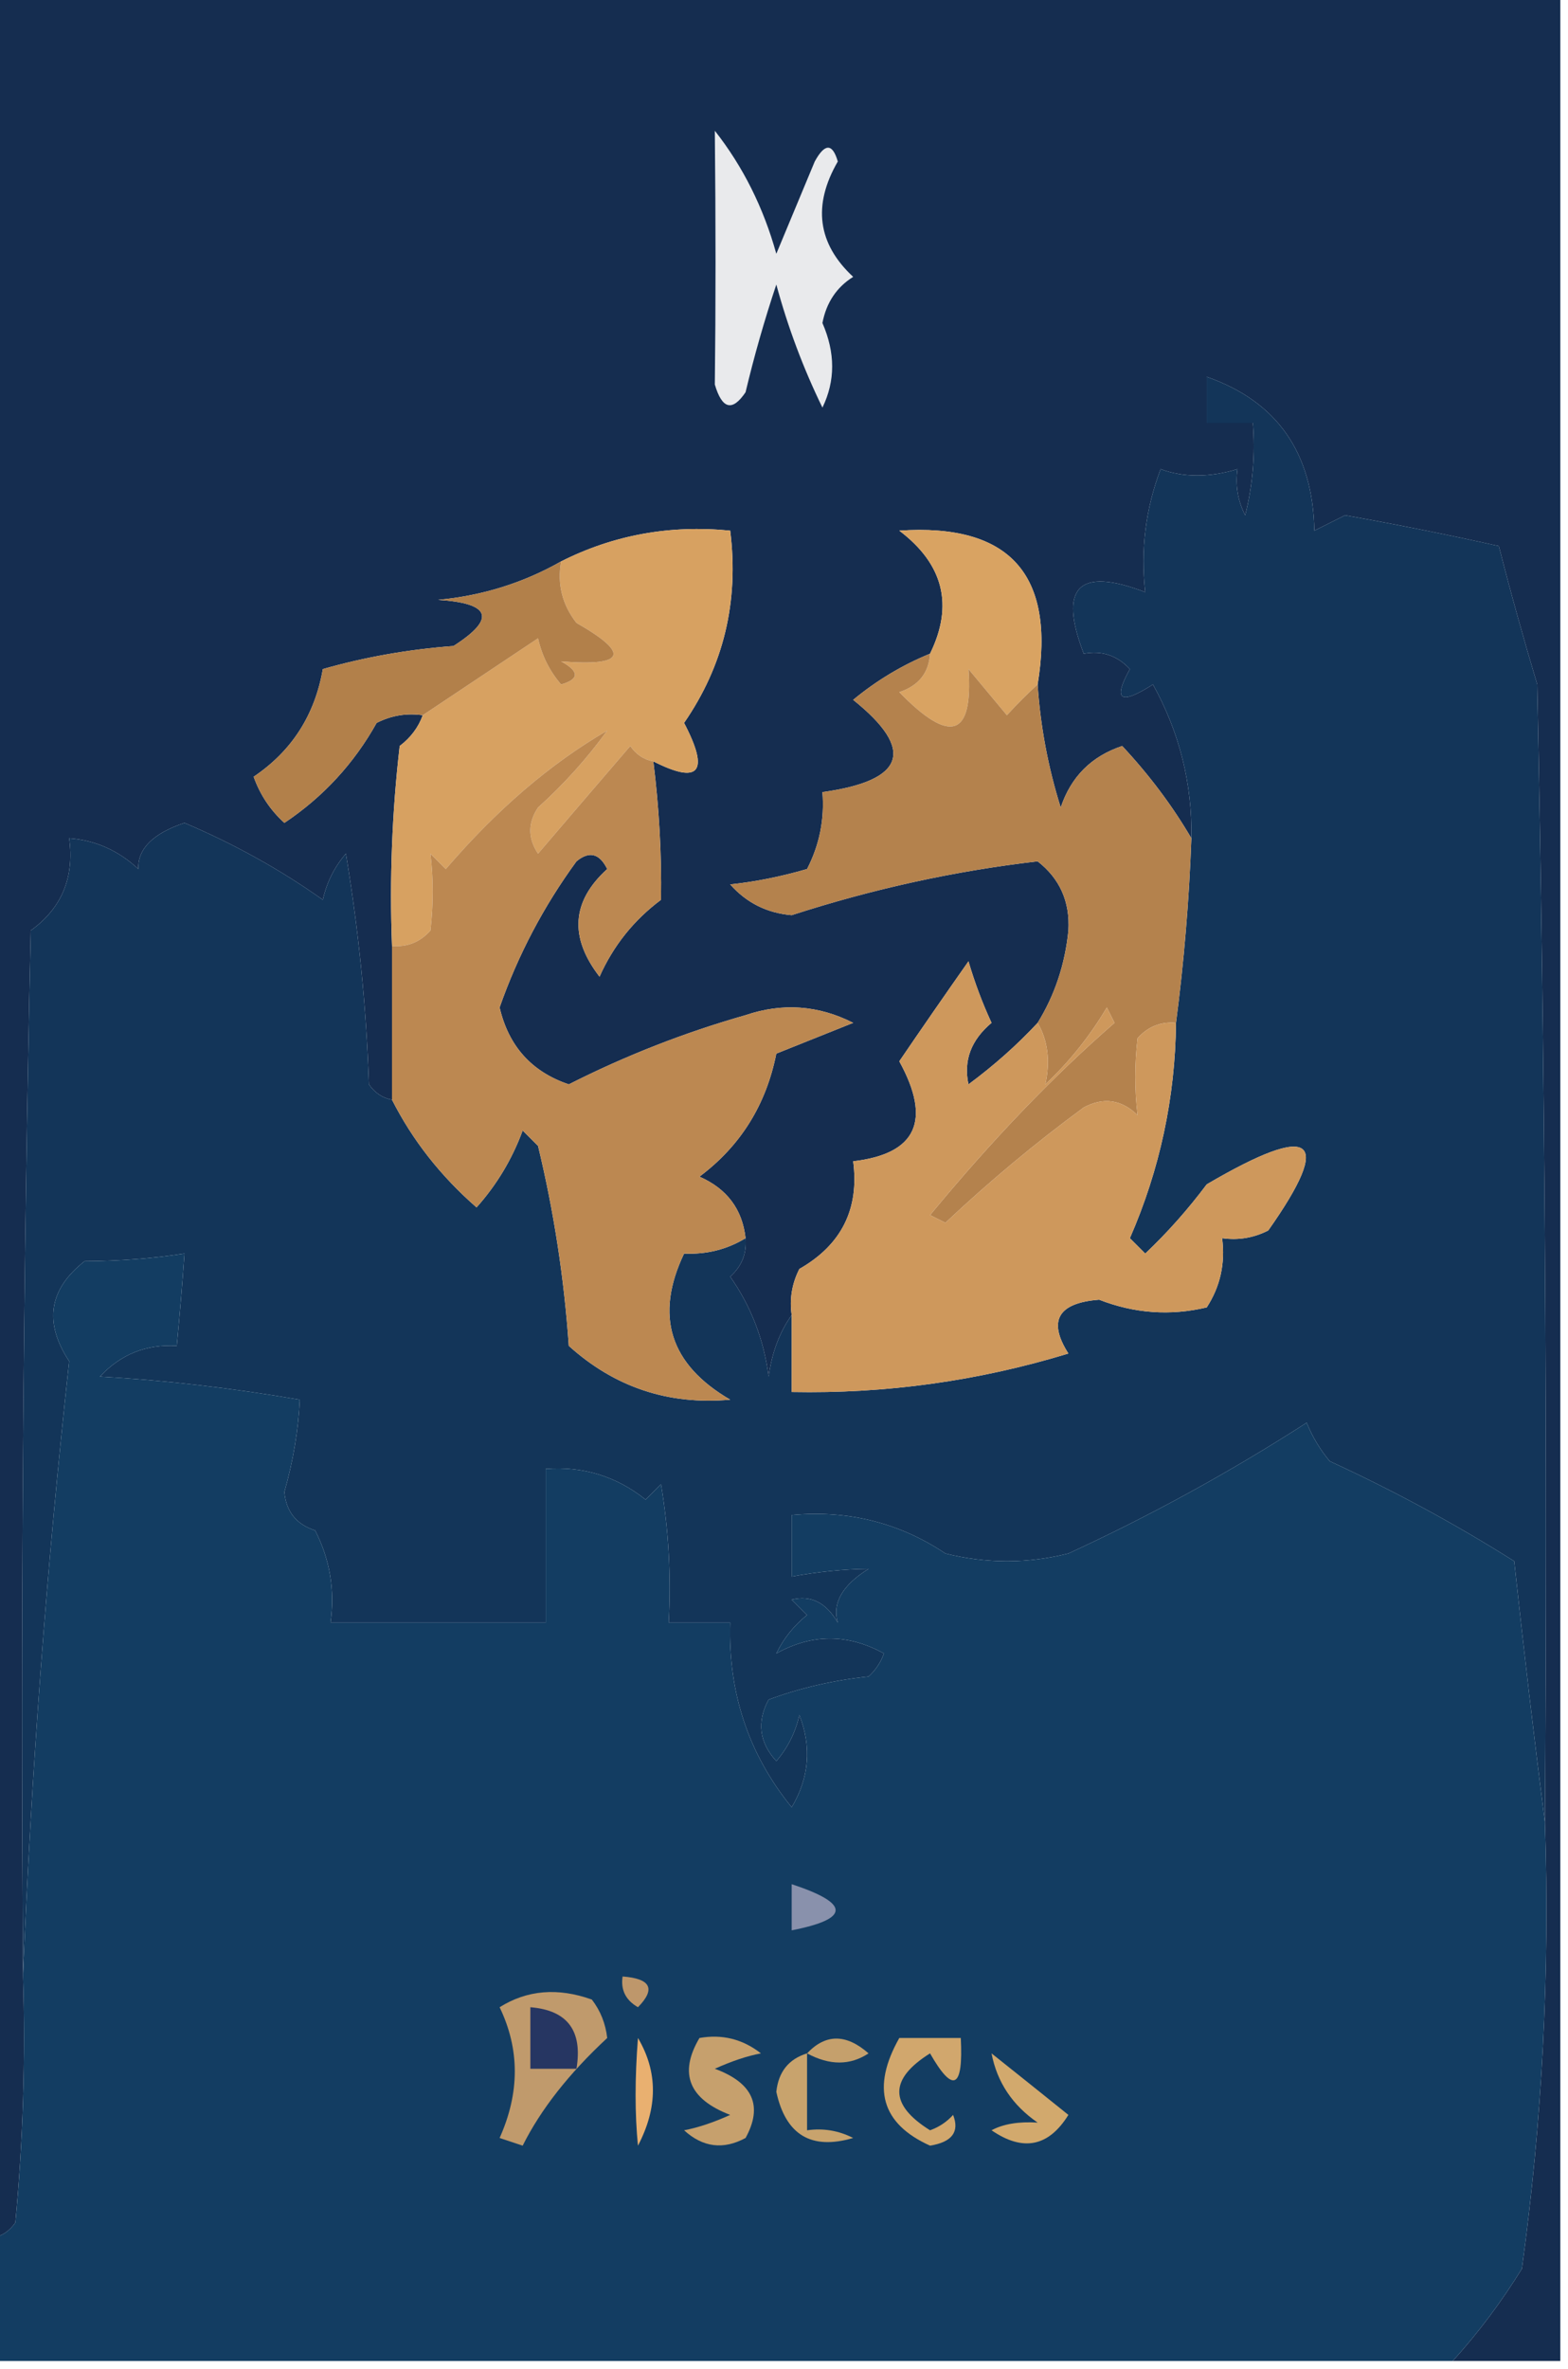 <?xml version="1.0" encoding="UTF-8"?>
<!DOCTYPE svg PUBLIC "-//W3C//DTD SVG 1.1//EN" "http://www.w3.org/Graphics/SVG/1.1/DTD/svg11.dtd">
<svg xmlns="http://www.w3.org/2000/svg" version="1.1" width="102px" height="154px" style="shape-rendering:geometricPrecision; text-rendering:geometricPrecision; image-rendering:optimizeQuality; fill-rule:evenodd; clip-rule:evenodd" xmlns:xlink="http://www.w3.org/1999/xlink">
<g><path style="opacity:1" fill="#152d50" d="M -0.5,-0.5 C 33.5,-0.5 67.5,-0.5 101.5,-0.5C 101.5,50.833 101.5,102.167 101.5,153.5C 99.167,153.5 96.833,153.5 94.5,153.5C 96.168,151.66 97.668,149.66 99,147.5C 100.324,137.884 100.824,128.217 100.5,118.5C 100.667,93.831 100.5,69.164 100,44.5C 99.103,41.51 98.269,38.51 97.5,35.5C 94.164,34.76 90.83,34.094 87.5,33.5C 86.833,33.833 86.167,34.167 85.5,34.5C 85.405,29.431 83.071,26.098 78.5,24.5C 78.5,25.5 78.5,26.5 78.5,27.5C 79.5,27.5 80.5,27.5 81.5,27.5C 81.662,29.527 81.496,31.527 81,33.5C 80.517,32.552 80.35,31.552 80.5,30.5C 78.669,31.052 77.003,31.052 75.5,30.5C 74.52,33.087 74.187,35.753 74.5,38.5C 70.167,36.833 68.833,38.167 70.5,42.5C 71.675,42.281 72.675,42.614 73.5,43.5C 72.371,45.529 72.871,45.863 75,44.5C 76.728,47.618 77.561,50.951 77.5,54.5C 76.264,52.389 74.764,50.389 73,48.5C 71,49.167 69.667,50.5 69,52.5C 68.178,49.883 67.678,47.217 67.5,44.5C 68.678,37.347 65.678,34.013 58.5,34.5C 61.379,36.681 62.045,39.348 60.5,42.5C 58.695,43.237 57.029,44.237 55.5,45.5C 59.557,48.75 58.89,50.75 53.5,51.5C 53.643,53.262 53.309,54.929 52.5,56.5C 50.784,56.997 49.117,57.331 47.5,57.5C 48.559,58.696 49.893,59.363 51.5,59.5C 56.787,57.789 62.12,56.622 67.5,56C 68.944,57.126 69.61,58.626 69.5,60.5C 69.281,62.693 68.615,64.693 67.5,66.5C 66.167,67.933 64.667,69.267 63,70.5C 62.667,68.953 63.167,67.62 64.5,66.5C 63.902,65.205 63.402,63.872 63,62.5C 61.454,64.699 59.954,66.866 58.5,69C 60.619,72.854 59.619,75.02 55.5,75.5C 55.908,78.599 54.741,80.933 52,82.5C 51.517,83.448 51.35,84.448 51.5,85.5C 50.71,86.609 50.21,87.942 50,89.5C 49.697,87.112 48.863,84.945 47.5,83C 48.252,82.329 48.586,81.496 48.5,80.5C 48.288,78.616 47.288,77.283 45.5,76.5C 48.168,74.505 49.835,71.838 50.5,68.5C 52.167,67.833 53.833,67.167 55.5,66.5C 53.235,65.353 50.902,65.186 48.5,66C 44.53,67.129 40.697,68.629 37,70.5C 34.587,69.685 33.087,68.019 32.5,65.5C 33.692,62.098 35.358,58.931 37.5,56C 38.332,55.312 38.998,55.479 39.5,56.5C 37.184,58.599 37.017,60.932 39,63.5C 39.9,61.484 41.233,59.817 43,58.5C 43.044,55.525 42.877,52.525 42.5,49.5C 45.505,51.026 46.172,50.193 44.5,47C 47.077,43.266 48.077,39.1 47.5,34.5C 43.586,34.111 39.92,34.778 36.5,36.5C 34.049,37.894 31.382,38.728 28.5,39C 31.943,39.221 32.276,40.221 29.5,42C 26.574,42.218 23.741,42.718 21,43.5C 20.478,46.496 18.978,48.829 16.5,50.5C 16.919,51.672 17.585,52.672 18.5,53.5C 21.024,51.81 23.024,49.643 24.5,47C 25.448,46.517 26.448,46.35 27.5,46.5C 27.217,47.289 26.717,47.956 26,48.5C 25.501,52.821 25.334,57.154 25.5,61.5C 25.5,64.833 25.5,68.167 25.5,71.5C 24.883,71.389 24.383,71.056 24,70.5C 23.829,65.467 23.329,60.467 22.5,55.5C 21.749,56.376 21.249,57.376 21,58.5C 18.24,56.542 15.24,54.875 12,53.5C 9.946,54.189 8.946,55.189 9,56.5C 7.7,55.293 6.2,54.626 4.5,54.5C 4.849,57.045 4.016,59.045 2,60.5C 1.5,83.164 1.333,105.831 1.5,128.5C 1.666,133.844 1.499,139.177 1,144.5C 0.617,145.056 0.117,145.389 -0.5,145.5C -0.5,96.833 -0.5,48.167 -0.5,-0.5 Z"/></g>
<g><path style="opacity:1" fill="#e9eaec" d="M 46.5,8.5 C 48.333,10.832 49.666,13.498 50.5,16.5C 51.333,14.5 52.167,12.5 53,10.5C 53.654,9.304 54.154,9.304 54.5,10.5C 52.85,13.348 53.184,15.848 55.5,18C 54.422,18.674 53.755,19.674 53.5,21C 54.343,22.935 54.343,24.769 53.5,26.5C 52.252,23.94 51.252,21.273 50.5,18.5C 49.727,20.813 49.06,23.146 48.5,25.5C 47.641,26.774 46.974,26.608 46.5,25C 46.561,19.924 46.561,14.424 46.5,8.5 Z"/></g>
<g><path style="opacity:1" fill="#d7a161" d="M 42.5,49.5 C 41.883,49.389 41.383,49.056 41,48.5C 38.971,50.858 36.971,53.192 35,55.5C 34.333,54.5 34.333,53.5 35,52.5C 36.685,50.983 38.185,49.316 39.5,47.5C 35.819,49.633 32.319,52.633 29,56.5C 28.667,56.167 28.333,55.833 28,55.5C 28.195,57.126 28.195,58.793 28,60.5C 27.329,61.252 26.496,61.586 25.5,61.5C 25.334,57.154 25.501,52.821 26,48.5C 26.717,47.956 27.217,47.289 27.5,46.5C 29.933,44.878 32.433,43.211 35,41.5C 35.249,42.624 35.749,43.624 36.5,44.5C 37.696,44.154 37.696,43.654 36.5,43C 40.683,43.336 41.017,42.502 37.5,40.5C 36.571,39.311 36.238,37.978 36.5,36.5C 39.92,34.778 43.586,34.111 47.5,34.5C 48.077,39.1 47.077,43.266 44.5,47C 46.172,50.193 45.505,51.026 42.5,49.5 Z"/></g>
<g><path style="opacity:1" fill="#b2804a" d="M 36.5,36.5 C 36.238,37.978 36.571,39.311 37.5,40.5C 41.017,42.502 40.683,43.336 36.5,43C 37.696,43.654 37.696,44.154 36.5,44.5C 35.749,43.624 35.249,42.624 35,41.5C 32.433,43.211 29.933,44.878 27.5,46.5C 26.448,46.35 25.448,46.517 24.5,47C 23.024,49.643 21.024,51.81 18.5,53.5C 17.585,52.672 16.919,51.672 16.5,50.5C 18.978,48.829 20.478,46.496 21,43.5C 23.741,42.718 26.574,42.218 29.5,42C 32.276,40.221 31.943,39.221 28.5,39C 31.382,38.728 34.049,37.894 36.5,36.5 Z"/></g>
<g><path style="opacity:1" fill="#d9a362" d="M 67.5,44.5 C 66.849,45.091 66.182,45.757 65.5,46.5C 64.667,45.5 63.833,44.5 63,43.5C 63.316,47.914 61.816,48.414 58.5,45C 59.756,44.583 60.423,43.75 60.5,42.5C 62.045,39.348 61.379,36.681 58.5,34.5C 65.678,34.013 68.678,37.347 67.5,44.5 Z"/></g>
<g><path style="opacity:1" fill="#133559" d="M 100.5,118.5 C 99.793,112.964 99.126,107.298 98.5,101.5C 94.66,99.079 90.66,96.912 86.5,95C 85.874,94.25 85.374,93.416 85,92.5C 80.023,95.7 74.856,98.533 69.5,101C 66.833,101.667 64.167,101.667 61.5,101C 58.5,98.997 55.167,98.164 51.5,98.5C 51.5,99.833 51.5,101.167 51.5,102.5C 53.226,102.185 54.892,102.019 56.5,102C 54.792,103.062 54.126,104.229 54.5,105.5C 53.742,104.189 52.742,103.689 51.5,104C 51.833,104.333 52.167,104.667 52.5,105C 51.643,105.689 50.977,106.522 50.5,107.5C 52.822,106.208 55.156,106.208 57.5,107.5C 57.291,108.086 56.957,108.586 56.5,109C 54.236,109.236 52.069,109.736 50,110.5C 49.219,111.944 49.386,113.277 50.5,114.5C 51.251,113.624 51.751,112.624 52,111.5C 52.808,113.579 52.641,115.579 51.5,117.5C 48.694,114.051 47.361,110.051 47.5,105.5C 46.167,105.5 44.833,105.5 43.5,105.5C 43.665,102.482 43.498,99.482 43,96.5C 42.667,96.833 42.333,97.167 42,97.5C 40.103,95.984 37.936,95.317 35.5,95.5C 35.5,98.833 35.5,102.167 35.5,105.5C 30.833,105.5 26.167,105.5 21.5,105.5C 21.799,103.396 21.466,101.396 20.5,99.5C 19.28,99.113 18.613,98.28 18.5,97C 19.079,94.946 19.412,92.946 19.5,91C 14.984,90.23 10.651,89.73 6.5,89.5C 7.85,88.05 9.517,87.383 11.5,87.5C 11.698,85.425 11.865,83.425 12,81.5C 9.958,81.818 7.791,81.985 5.5,82C 3.175,83.822 2.842,85.989 4.5,88.5C 3.029,101.94 2.029,115.273 1.5,128.5C 1.333,105.831 1.5,83.164 2,60.5C 4.016,59.045 4.849,57.045 4.5,54.5C 6.2,54.626 7.7,55.293 9,56.5C 8.946,55.189 9.946,54.189 12,53.5C 15.24,54.875 18.24,56.542 21,58.5C 21.249,57.376 21.749,56.376 22.5,55.5C 23.329,60.467 23.829,65.467 24,70.5C 24.383,71.056 24.883,71.389 25.5,71.5C 26.831,74.127 28.664,76.46 31,78.5C 32.316,77.026 33.316,75.359 34,73.5C 34.333,73.833 34.667,74.167 35,74.5C 36.031,78.773 36.697,83.106 37,87.5C 39.984,90.193 43.484,91.359 47.5,91C 43.57,88.712 42.57,85.545 44.5,81.5C 45.959,81.567 47.292,81.234 48.5,80.5C 48.586,81.496 48.252,82.329 47.5,83C 48.863,84.945 49.697,87.112 50,89.5C 50.21,87.942 50.71,86.609 51.5,85.5C 51.5,87.167 51.5,88.833 51.5,90.5C 57.635,90.621 63.635,89.788 69.5,88C 68.148,85.875 68.815,84.708 71.5,84.5C 73.801,85.396 76.134,85.562 78.5,85C 79.38,83.644 79.713,82.144 79.5,80.5C 80.552,80.65 81.552,80.483 82.5,80C 86.783,73.93 85.449,72.93 78.5,77C 77.274,78.635 75.941,80.135 74.5,81.5C 74.167,81.167 73.833,80.833 73.5,80.5C 75.45,76.032 76.45,71.365 76.5,66.5C 77.021,62.519 77.354,58.519 77.5,54.5C 77.561,50.951 76.728,47.618 75,44.5C 72.871,45.863 72.371,45.529 73.5,43.5C 72.675,42.614 71.675,42.281 70.5,42.5C 68.833,38.167 70.167,36.833 74.5,38.5C 74.187,35.753 74.52,33.087 75.5,30.5C 77.003,31.052 78.669,31.052 80.5,30.5C 80.35,31.552 80.517,32.552 81,33.5C 81.496,31.527 81.662,29.527 81.5,27.5C 80.5,27.5 79.5,27.5 78.5,27.5C 78.5,26.5 78.5,25.5 78.5,24.5C 83.071,26.098 85.405,29.431 85.5,34.5C 86.167,34.167 86.833,33.833 87.5,33.5C 90.83,34.094 94.164,34.76 97.5,35.5C 98.269,38.51 99.103,41.51 100,44.5C 100.5,69.164 100.667,93.831 100.5,118.5 Z"/></g>
<g><path style="opacity:1" fill="#b4824d" d="M 60.5,42.5 C 60.423,43.75 59.756,44.583 58.5,45C 61.816,48.414 63.316,47.914 63,43.5C 63.833,44.5 64.667,45.5 65.5,46.5C 66.182,45.757 66.849,45.091 67.5,44.5C 67.678,47.217 68.178,49.883 69,52.5C 69.667,50.5 71,49.167 73,48.5C 74.764,50.389 76.264,52.389 77.5,54.5C 77.354,58.519 77.021,62.519 76.5,66.5C 75.504,66.414 74.671,66.748 74,67.5C 73.805,69.207 73.805,70.874 74,72.5C 72.951,71.483 71.784,71.316 70.5,72C 67.354,74.312 64.354,76.812 61.5,79.5C 61.167,79.333 60.833,79.167 60.5,79C 64.513,74.133 68.513,69.967 72.5,66.5C 72.333,66.167 72.167,65.833 72,65.5C 70.907,67.349 69.574,69.016 68,70.5C 68.331,68.981 68.164,67.648 67.5,66.5C 68.615,64.693 69.281,62.693 69.5,60.5C 69.61,58.626 68.944,57.126 67.5,56C 62.12,56.622 56.787,57.789 51.5,59.5C 49.893,59.363 48.559,58.696 47.5,57.5C 49.117,57.331 50.784,56.997 52.5,56.5C 53.309,54.929 53.643,53.262 53.5,51.5C 58.89,50.75 59.557,48.75 55.5,45.5C 57.029,44.237 58.695,43.237 60.5,42.5 Z"/></g>
<g><path style="opacity:1" fill="#bc8851" d="M 42.5,49.5 C 42.877,52.525 43.044,55.525 43,58.5C 41.233,59.817 39.9,61.484 39,63.5C 37.017,60.932 37.184,58.599 39.5,56.5C 38.998,55.479 38.332,55.312 37.5,56C 35.358,58.931 33.692,62.098 32.5,65.5C 33.087,68.019 34.587,69.685 37,70.5C 40.697,68.629 44.53,67.129 48.5,66C 50.902,65.186 53.235,65.353 55.5,66.5C 53.833,67.167 52.167,67.833 50.5,68.5C 49.835,71.838 48.168,74.505 45.5,76.5C 47.288,77.283 48.288,78.616 48.5,80.5C 47.292,81.234 45.959,81.567 44.5,81.5C 42.57,85.545 43.57,88.712 47.5,91C 43.484,91.359 39.984,90.193 37,87.5C 36.697,83.106 36.031,78.773 35,74.5C 34.667,74.167 34.333,73.833 34,73.5C 33.316,75.359 32.316,77.026 31,78.5C 28.664,76.46 26.831,74.127 25.5,71.5C 25.5,68.167 25.5,64.833 25.5,61.5C 26.496,61.586 27.329,61.252 28,60.5C 28.195,58.793 28.195,57.126 28,55.5C 28.333,55.833 28.667,56.167 29,56.5C 32.319,52.633 35.819,49.633 39.5,47.5C 38.185,49.316 36.685,50.983 35,52.5C 34.333,53.5 34.333,54.5 35,55.5C 36.971,53.192 38.971,50.858 41,48.5C 41.383,49.056 41.883,49.389 42.5,49.5 Z"/></g>
<g><path style="opacity:1" fill="#ce985c" d="M 67.5,66.5 C 68.164,67.648 68.331,68.981 68,70.5C 69.574,69.016 70.907,67.349 72,65.5C 72.167,65.833 72.333,66.167 72.5,66.5C 68.513,69.967 64.513,74.133 60.5,79C 60.833,79.167 61.167,79.333 61.5,79.5C 64.354,76.812 67.354,74.312 70.5,72C 71.784,71.316 72.951,71.483 74,72.5C 73.805,70.874 73.805,69.207 74,67.5C 74.671,66.748 75.504,66.414 76.5,66.5C 76.45,71.365 75.45,76.032 73.5,80.5C 73.833,80.833 74.167,81.167 74.5,81.5C 75.941,80.135 77.274,78.635 78.5,77C 85.449,72.93 86.783,73.93 82.5,80C 81.552,80.483 80.552,80.65 79.5,80.5C 79.713,82.144 79.38,83.644 78.5,85C 76.134,85.562 73.801,85.396 71.5,84.5C 68.815,84.708 68.148,85.875 69.5,88C 63.635,89.788 57.635,90.621 51.5,90.5C 51.5,88.833 51.5,87.167 51.5,85.5C 51.35,84.448 51.517,83.448 52,82.5C 54.741,80.933 55.908,78.599 55.5,75.5C 59.619,75.02 60.619,72.854 58.5,69C 59.954,66.866 61.454,64.699 63,62.5C 63.402,63.872 63.902,65.205 64.5,66.5C 63.167,67.62 62.667,68.953 63,70.5C 64.667,69.267 66.167,67.933 67.5,66.5 Z"/></g>
<g><path style="opacity:1" fill="#133d62" d="M 100.5,118.5 C 100.824,128.217 100.324,137.884 99,147.5C 97.668,149.66 96.168,151.66 94.5,153.5C 62.833,153.5 31.167,153.5 -0.5,153.5C -0.5,150.833 -0.5,148.167 -0.5,145.5C 0.117,145.389 0.617,145.056 1,144.5C 1.499,139.177 1.666,133.844 1.5,128.5C 2.029,115.273 3.029,101.94 4.5,88.5C 2.842,85.989 3.175,83.822 5.5,82C 7.791,81.985 9.958,81.818 12,81.5C 11.865,83.425 11.698,85.425 11.5,87.5C 9.517,87.383 7.85,88.05 6.5,89.5C 10.651,89.73 14.984,90.23 19.5,91C 19.412,92.946 19.079,94.946 18.5,97C 18.613,98.28 19.28,99.113 20.5,99.5C 21.466,101.396 21.799,103.396 21.5,105.5C 26.167,105.5 30.833,105.5 35.5,105.5C 35.5,102.167 35.5,98.833 35.5,95.5C 37.936,95.317 40.103,95.984 42,97.5C 42.333,97.167 42.667,96.833 43,96.5C 43.498,99.482 43.665,102.482 43.5,105.5C 44.833,105.5 46.167,105.5 47.5,105.5C 47.361,110.051 48.694,114.051 51.5,117.5C 52.641,115.579 52.808,113.579 52,111.5C 51.751,112.624 51.251,113.624 50.5,114.5C 49.386,113.277 49.219,111.944 50,110.5C 52.069,109.736 54.236,109.236 56.5,109C 56.957,108.586 57.291,108.086 57.5,107.5C 55.156,106.208 52.822,106.208 50.5,107.5C 50.977,106.522 51.643,105.689 52.5,105C 52.167,104.667 51.833,104.333 51.5,104C 52.742,103.689 53.742,104.189 54.5,105.5C 54.126,104.229 54.792,103.062 56.5,102C 54.892,102.019 53.226,102.185 51.5,102.5C 51.5,101.167 51.5,99.833 51.5,98.5C 55.167,98.164 58.5,98.997 61.5,101C 64.167,101.667 66.833,101.667 69.5,101C 74.856,98.533 80.023,95.7 85,92.5C 85.374,93.416 85.874,94.25 86.5,95C 90.66,96.912 94.66,99.079 98.5,101.5C 99.126,107.298 99.793,112.964 100.5,118.5 Z"/></g>
<g><path style="opacity:1" fill="#8991ac" d="M 51.5,122.5 C 55.31,123.754 55.31,124.754 51.5,125.5C 51.5,124.5 51.5,123.5 51.5,122.5 Z"/></g>
<g><path style="opacity:1" fill="#be976b" d="M 40.5,128.5 C 42.337,128.639 42.67,129.306 41.5,130.5C 40.703,130.043 40.369,129.376 40.5,128.5 Z"/></g>
<g><path style="opacity:1" fill="#c09a6c" d="M 32.5,130.5 C 34.288,129.378 36.288,129.211 38.5,130C 39.059,130.725 39.392,131.558 39.5,132.5C 37.01,134.811 35.177,137.144 34,139.5C 33.5,139.333 33,139.167 32.5,139C 33.817,136.063 33.817,133.23 32.5,130.5 Z"/></g>
<g><path style="opacity:1" fill="#263662" d="M 34.5,130.5 C 36.912,130.694 37.912,132.027 37.5,134.5C 36.5,134.5 35.5,134.5 34.5,134.5C 34.5,133.167 34.5,131.833 34.5,130.5 Z"/></g>
<g><path style="opacity:1" fill="#c6a06d" d="M 45.5,132.5 C 46.978,132.238 48.311,132.571 49.5,133.5C 48.603,133.669 47.603,134.002 46.5,134.5C 48.98,135.415 49.647,136.915 48.5,139C 47.056,139.781 45.723,139.614 44.5,138.5C 45.397,138.331 46.397,137.998 47.5,137.5C 44.807,136.468 44.14,134.802 45.5,132.5 Z"/></g>
<g><path style="opacity:1" fill="#c5a06c" d="M 52.5,133.5 C 53.708,132.218 55.042,132.218 56.5,133.5C 55.3,134.292 53.967,134.292 52.5,133.5 Z"/></g>
<g><path style="opacity:1" fill="#e9b070" d="M 41.5,132.5 C 42.797,134.693 42.797,137.027 41.5,139.5C 41.295,137.448 41.295,135.114 41.5,132.5 Z"/></g>
<g><path style="opacity:1" fill="#d2a96d" d="M 64.5,133.5 C 66.148,134.81 67.814,136.143 69.5,137.5C 68.214,139.571 66.547,139.904 64.5,138.5C 65.262,138.089 66.262,137.923 67.5,138C 65.859,136.871 64.859,135.371 64.5,133.5 Z"/></g>
<g><path style="opacity:1" fill="#c8a36d" d="M 52.5,133.5 C 52.5,135.167 52.5,136.833 52.5,138.5C 53.552,138.351 54.552,138.517 55.5,139C 52.775,139.803 51.109,138.803 50.5,136C 50.639,134.699 51.305,133.866 52.5,133.5 Z"/></g>
<g><path style="opacity:1" fill="#d1a76d" d="M 58.5,132.5 C 59.833,132.5 61.167,132.5 62.5,132.5C 62.671,135.797 62.005,136.131 60.5,133.5C 57.833,135.167 57.833,136.833 60.5,138.5C 61.086,138.291 61.586,137.957 62,137.5C 62.432,138.6 61.932,139.267 60.5,139.5C 57.337,138.075 56.67,135.742 58.5,132.5 Z"/></g>
</svg>
